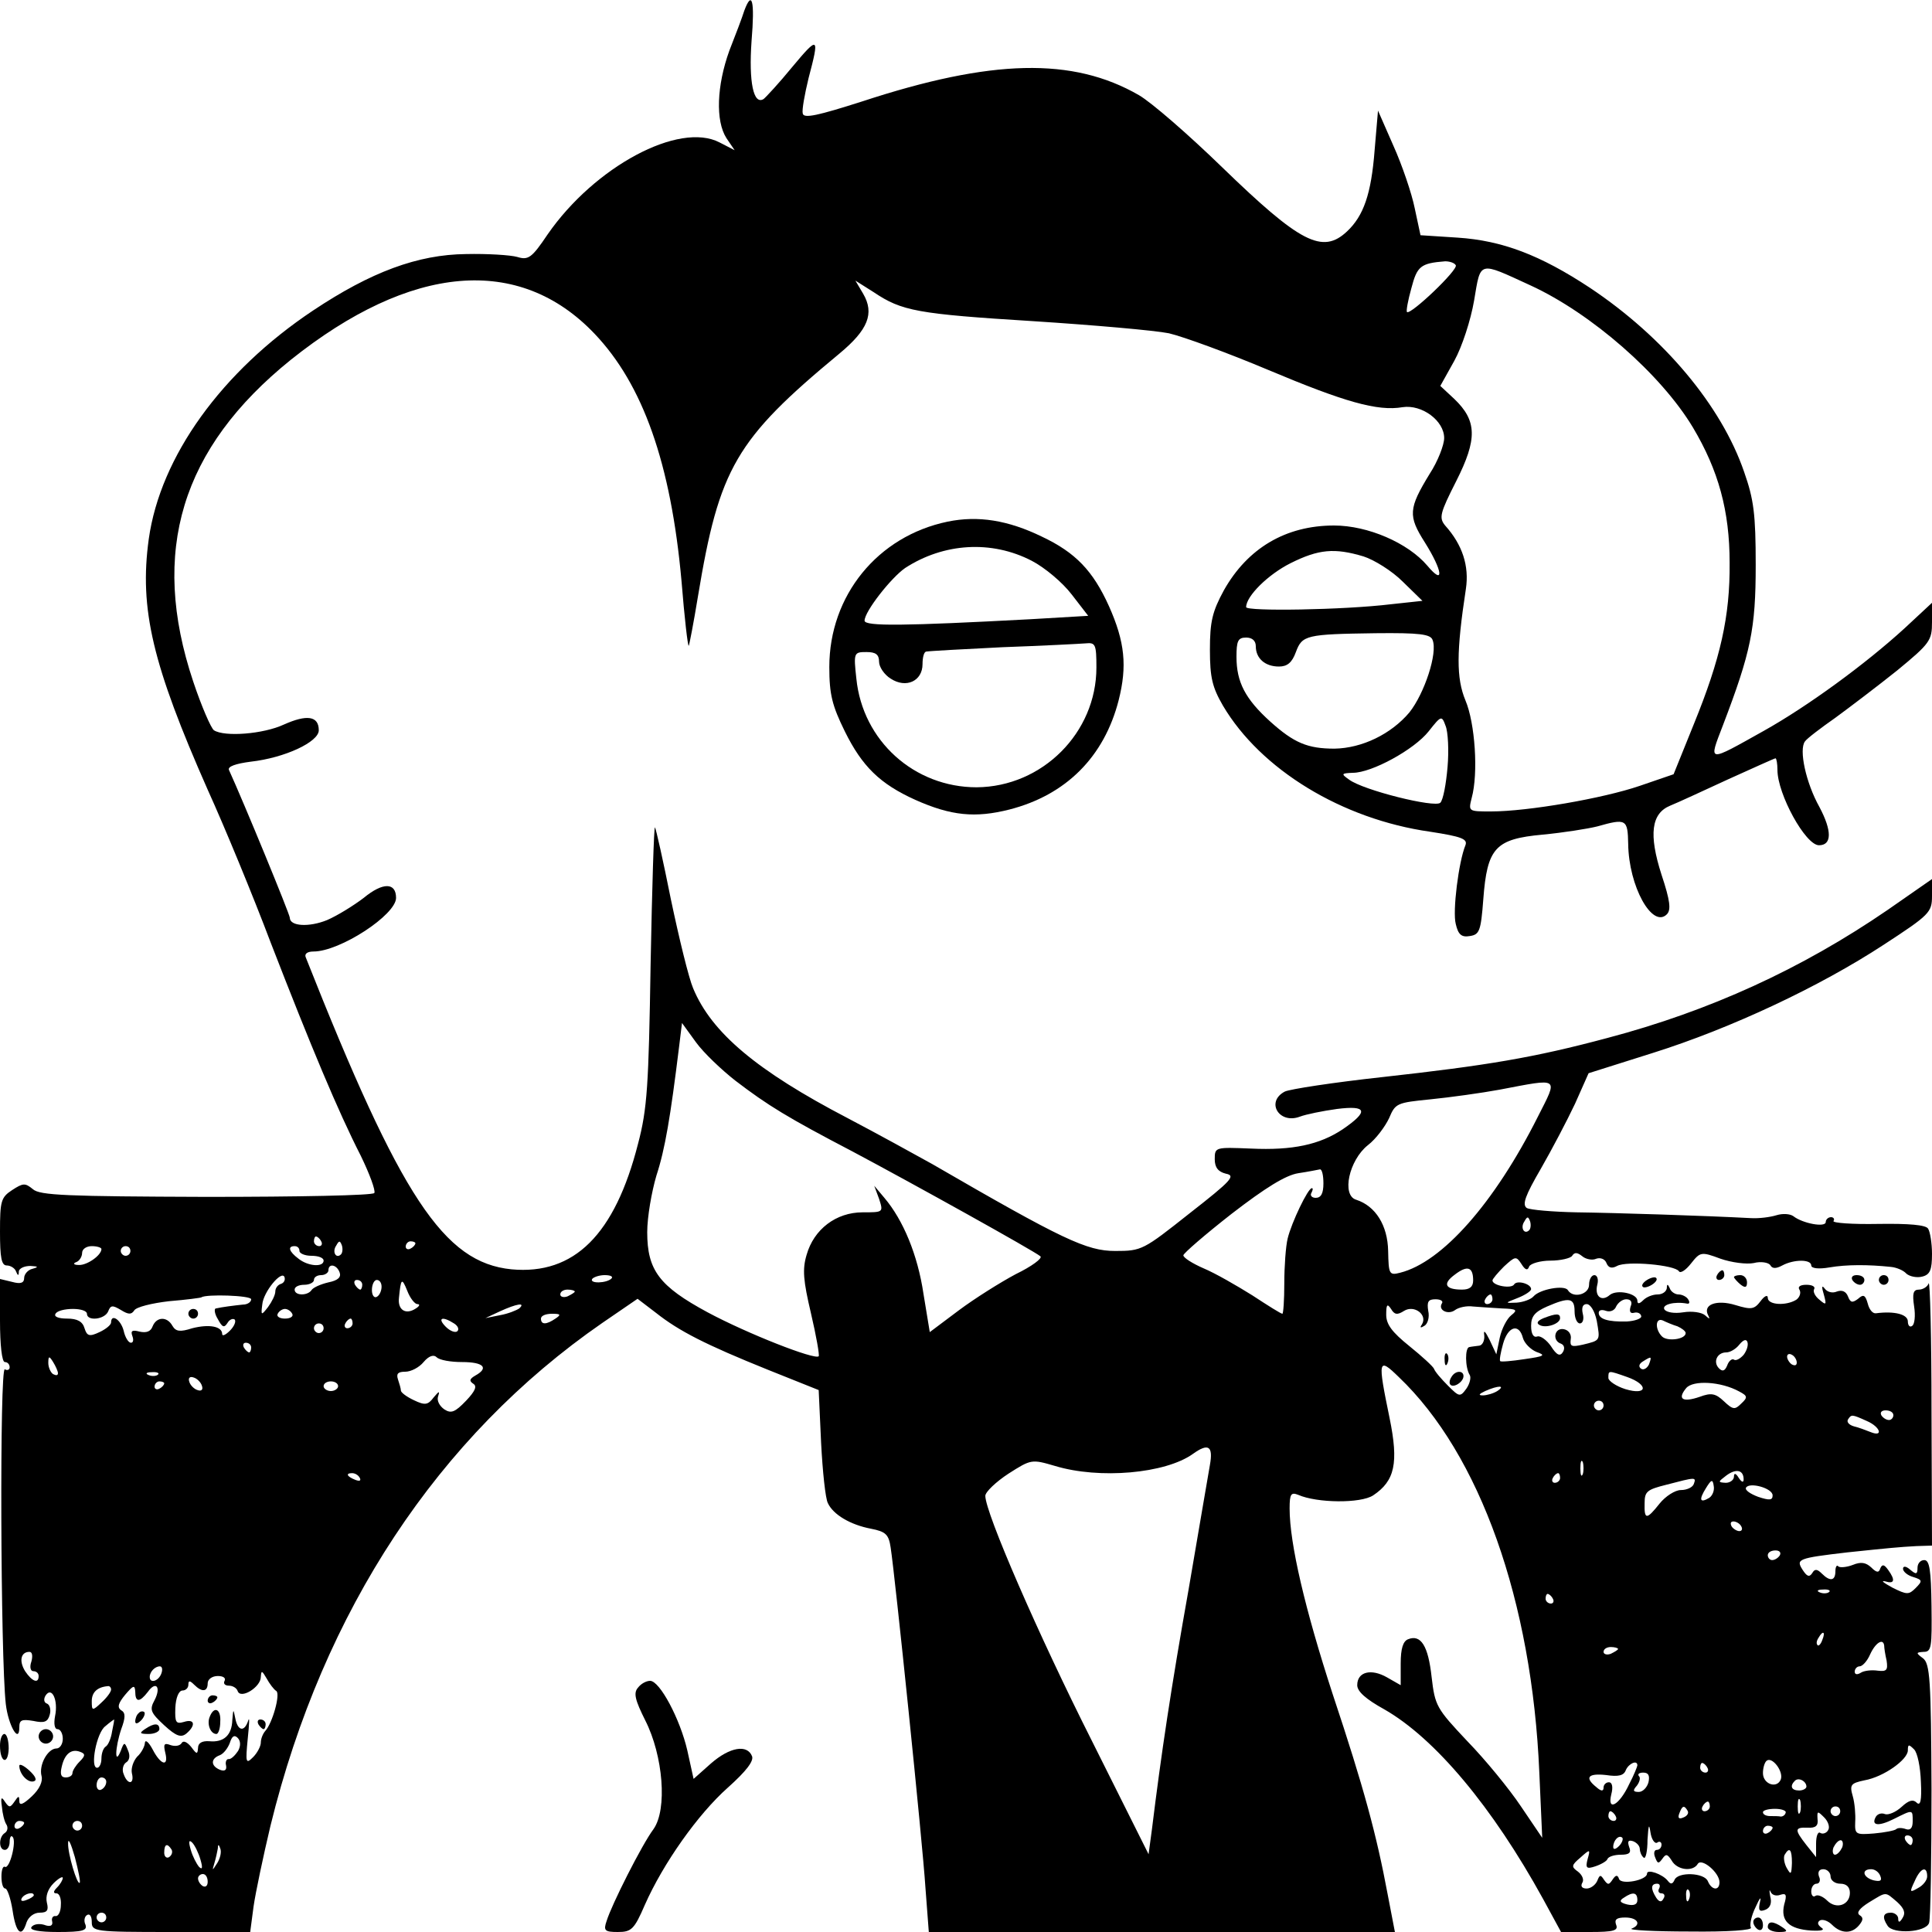 <?xml version="1.0" standalone="no"?>
<!DOCTYPE svg PUBLIC "-//W3C//DTD SVG 20010904//EN"
 "http://www.w3.org/TR/2001/REC-SVG-20010904/DTD/svg10.dtd">
<svg version="1.0" xmlns="http://www.w3.org/2000/svg"
 width="400pt" height="400pt" viewBox="0 0 400 400"
 preserveAspectRatio="xMidYMid meet">
<g transform="translate(0,400) scale(0.1,-0.1)"
fill="#000000" stroke="none">
<path d="M1541 3978 c-4 -13 -18 -50 -31 -83 -26 -72 -29 -145 -6 -181 l17
-25 -31 16 c-84 44 -259 -50 -356 -190 -33 -49 -40 -54 -63 -47 -14 4 -62 7
-106 6 -100 -1 -197 -37 -317 -117 -189 -126 -316 -302 -340 -473 -20 -145 8
-261 122 -519 35 -77 94 -220 131 -318 83 -214 139 -348 186 -440 18 -37 31
-72 28 -77 -3 -5 -156 -8 -348 -8 -288 1 -345 3 -359 16 -16 13 -20 13 -43 -2
-23 -15 -25 -23 -25 -86 0 -54 3 -70 14 -70 8 0 17 -6 19 -12 4 -10 6 -10 6 0
1 6 11 11 24 11 16 -1 18 -2 4 -6 -9 -2 -17 -11 -17 -19 0 -10 -7 -13 -25 -8
l-25 6 0 -86 c0 -51 4 -86 10 -86 6 0 10 -5 10 -11 0 -5 -5 -7 -10 -4 -11 7
-9 -596 2 -693 5 -44 28 -84 28 -48 0 15 5 17 29 13 23 -5 30 -2 34 13 3 10 0
21 -6 23 -6 2 -7 9 -3 16 13 21 27 -9 20 -42 -3 -16 -1 -27 5 -27 6 0 11 -9
11 -20 0 -11 -6 -20 -13 -20 -18 0 -37 -34 -31 -57 3 -11 -4 -27 -20 -42 -18
-17 -26 -20 -26 -10 0 12 -2 11 -10 -1 -9 -13 -11 -13 -20 0 -7 11 -9 9 -6
-11 1 -13 5 -30 9 -36 4 -6 3 -14 -3 -18 -13 -8 -13 -35 0 -35 6 0 10 8 10 17
0 9 3 14 6 10 9 -8 -6 -68 -16 -62 -4 2 -7 -7 -7 -20 0 -14 3 -25 8 -25 4 0
11 -20 15 -45 7 -48 19 -58 29 -25 4 11 15 20 27 20 16 0 19 5 15 21 -3 13 2
28 14 40 10 10 19 15 19 11 0 -4 -5 -13 -12 -20 -8 -8 -8 -12 -1 -12 6 0 10
-11 9 -24 0 -13 -5 -24 -11 -23 -5 1 -9 -4 -7 -11 2 -9 -4 -12 -17 -7 -11 3
-22 1 -26 -5 -4 -6 15 -10 55 -10 51 0 61 3 57 15 -4 8 -2 17 3 20 6 4 10 -3
10 -14 0 -20 5 -21 164 -21 l164 0 7 53 c4 28 20 104 35 167 109 445 347 806
687 1041 l73 50 38 -29 c48 -38 103 -66 232 -118 l105 -42 5 -109 c3 -59 9
-116 14 -125 11 -24 47 -45 89 -53 31 -6 37 -12 41 -39 9 -58 66 -610 72 -704
l7 -92 482 0 483 0 -15 78 c-23 123 -49 220 -114 415 -57 175 -89 311 -89 384
0 30 3 34 18 28 39 -17 129 -18 155 -1 45 30 53 67 34 160 -25 121 -24 127 19
85 168 -160 276 -464 291 -819 l6 -135 -44 65 c-24 36 -74 97 -111 135 -64 68
-67 73 -74 133 -7 64 -22 89 -49 78 -10 -4 -15 -19 -15 -50 l0 -45 -28 16
c-33 19 -62 12 -62 -16 0 -13 18 -29 56 -50 105 -60 224 -202 329 -393 l37
-68 60 0 c49 0 59 3 54 15 -4 11 1 15 19 15 26 0 34 -15 13 -23 -7 -3 47 -6
120 -6 81 -1 131 3 127 8 -3 6 1 25 10 43 8 18 12 23 9 11 -4 -18 -2 -22 11
-17 10 4 14 14 10 28 -2 11 -2 16 1 9 3 -7 12 -9 20 -6 12 4 14 0 8 -20 -8
-34 10 -51 56 -54 21 -1 29 1 21 6 -8 6 -9 11 -3 15 6 3 17 -1 25 -9 19 -19
41 -19 56 -1 9 11 9 16 1 21 -7 5 0 14 19 26 38 23 33 23 59 1 14 -13 18 -22
11 -33 -6 -10 -9 -10 -9 -1 0 6 -7 12 -15 12 -16 0 -19 -9 -7 -27 11 -18 80
-14 86 6 3 9 5 133 5 276 -1 227 -3 261 -18 272 -15 11 -14 12 2 13 16 0 17
10 16 95 -1 74 -4 95 -15 95 -8 0 -14 -7 -14 -16 0 -14 -3 -14 -15 -4 -9 8
-15 8 -15 2 0 -6 10 -14 21 -17 19 -6 20 -8 5 -23 -14 -14 -18 -14 -48 1 -18
10 -25 15 -15 13 19 -6 22 2 6 24 -8 11 -12 12 -16 3 -3 -10 -8 -9 -19 2 -11
10 -21 12 -38 5 -13 -5 -27 -6 -30 -3 -3 4 -6 -1 -6 -10 0 -20 -11 -22 -28 -5
-10 10 -15 10 -20 1 -6 -9 -11 -7 -20 7 -14 22 -10 24 93 36 86 9 106 11 143
13 l32 1 -1 278 c0 152 -3 271 -6 265 -2 -7 -12 -13 -20 -13 -12 0 -14 -8 -10
-35 3 -19 1 -37 -4 -40 -5 -4 -9 1 -9 9 0 15 -28 22 -66 17 -7 -1 -14 8 -17
20 -5 18 -9 20 -20 10 -12 -9 -16 -8 -21 5 -4 10 -12 14 -23 10 -9 -4 -20 -1
-25 6 -6 8 -7 4 -2 -12 6 -22 5 -23 -9 -11 -9 7 -14 17 -11 22 3 5 -4 9 -16 9
-13 0 -19 -4 -14 -11 3 -6 0 -15 -7 -20 -21 -13 -59 -11 -59 4 0 7 -7 4 -15
-7 -13 -17 -19 -18 -52 -8 -39 12 -69 1 -56 -22 4 -8 2 -7 -7 1 -7 6 -27 9
-45 6 -19 -3 -35 0 -39 6 -6 10 21 17 47 12 5 -1 6 3 2 9 -3 5 -12 10 -20 10
-7 0 -16 6 -18 13 -4 9 -6 9 -6 0 -1 -7 -9 -13 -19 -13 -10 0 -23 -5 -30 -12
-8 -8 -12 -8 -12 -1 0 15 -42 24 -57 12 -17 -15 -32 -3 -26 21 3 11 0 20 -6
20 -6 0 -11 -9 -11 -20 0 -20 -33 -29 -44 -11 -7 11 -58 2 -71 -13 -5 -6 -21
-12 -35 -13 -25 -1 -25 -1 3 10 15 6 27 14 27 18 0 11 -29 19 -35 10 -5 -10
-45 -3 -45 8 0 3 11 16 24 29 23 21 25 22 36 5 8 -13 13 -14 16 -5 3 6 23 12
44 12 21 0 42 5 45 10 5 8 11 7 21 -1 7 -6 21 -9 29 -5 9 3 18 -1 21 -9 4 -10
11 -12 22 -6 20 11 120 2 128 -11 3 -5 14 2 25 16 19 24 21 25 61 10 23 -8 54
-12 69 -9 15 4 30 1 34 -4 4 -8 12 -8 25 -1 24 13 60 13 60 0 0 -6 15 -8 38
-4 35 6 80 6 127 1 11 -1 26 -7 32 -14 7 -6 22 -9 33 -6 16 4 20 14 20 47 0
22 -4 46 -8 52 -4 8 -40 11 -104 10 -53 -1 -94 2 -92 6 3 4 0 8 -5 8 -6 0 -11
-5 -11 -10 0 -12 -48 -3 -67 12 -7 5 -22 6 -35 2 -13 -4 -36 -7 -53 -6 -93 5
-282 11 -361 12 -49 1 -96 5 -103 9 -10 7 -3 26 29 81 23 40 55 101 71 135
l28 63 133 42 c162 51 345 137 478 224 95 62 100 67 100 101 l0 35 -92 -64
c-178 -122 -368 -209 -580 -265 -153 -41 -250 -57 -466 -81 -101 -11 -192 -25
-202 -30 -40 -21 -12 -68 31 -52 13 5 48 12 77 16 63 8 66 -5 12 -42 -48 -32
-104 -44 -190 -40 -74 3 -75 3 -75 -22 0 -17 7 -26 23 -30 21 -4 12 -14 -75
-82 -96 -76 -99 -78 -154 -78 -59 0 -108 23 -379 180 -36 20 -114 63 -175 95
-188 98 -282 177 -320 269 -9 21 -29 103 -46 184 -16 80 -31 147 -33 149 -2 3
-6 -125 -9 -284 -4 -251 -7 -299 -26 -371 -48 -188 -132 -272 -262 -260 -140
14 -229 148 -426 646 -3 7 3 12 16 12 55 0 171 76 171 111 0 32 -27 33 -67 0
-21 -16 -55 -37 -76 -46 -37 -15 -77 -13 -77 5 0 7 -95 238 -126 306 -3 7 14
13 45 17 71 8 141 41 141 65 0 30 -25 33 -72 12 -43 -20 -123 -26 -145 -12 -6
4 -26 50 -43 101 -90 269 -25 483 202 666 249 199 473 218 629 54 100 -105
158 -268 180 -512 6 -75 13 -136 15 -134 1 1 10 47 19 102 44 266 78 325 293
503 59 49 73 83 49 124 l-16 27 38 -24 c58 -39 90 -45 331 -60 124 -8 250 -19
280 -25 30 -7 123 -41 206 -76 157 -66 226 -86 278 -77 40 6 86 -28 86 -64 0
-14 -13 -48 -30 -74 -44 -72 -45 -87 -10 -142 37 -59 41 -91 5 -48 -40 47
-123 83 -193 83 -100 0 -179 -47 -228 -134 -24 -44 -29 -65 -29 -123 0 -58 5
-78 27 -116 78 -132 246 -235 429 -261 65 -10 78 -15 73 -28 -14 -34 -27 -137
-20 -163 5 -22 12 -28 29 -25 20 3 23 10 28 76 8 107 25 125 123 134 42 4 93
12 113 17 60 17 63 15 64 -36 1 -88 50 -176 80 -146 9 9 7 28 -11 82 -27 84
-21 127 18 143 15 6 69 31 121 55 51 23 95 43 97 43 2 0 4 -11 4 -24 0 -50 58
-156 86 -156 27 0 27 30 1 79 -28 50 -43 119 -30 136 4 6 33 28 63 49 30 22
88 66 128 98 68 56 72 62 72 100 l0 40 -57 -53 c-81 -74 -200 -161 -291 -212
-118 -66 -115 -67 -85 11 58 152 68 200 68 332 0 106 -4 136 -24 193 -47 137
-166 279 -319 381 -103 68 -182 98 -274 104 l-77 5 -12 56 c-6 30 -26 89 -44
129 l-32 73 -7 -82 c-7 -91 -23 -136 -57 -168 -51 -48 -97 -24 -259 133 -69
67 -146 134 -172 149 -137 79 -305 75 -573 -13 -91 -29 -121 -36 -123 -25 -2
7 4 40 12 73 23 87 21 89 -34 23 -27 -33 -54 -62 -59 -66 -21 -13 -31 35 -25
120 7 84 1 106 -15 63z m1473 -527 c6 -9 -94 -104 -101 -97 -2 2 2 24 9 49 12
46 19 52 70 56 9 0 19 -3 22 -8z m155 -42 c126 -58 270 -184 336 -294 53 -89
76 -173 76 -280 1 -111 -19 -199 -74 -334 l-42 -104 -70 -24 c-76 -26 -232
-53 -308 -53 -47 0 -47 0 -40 28 14 51 7 155 -13 202 -19 46 -19 100 1 231 7
47 -7 91 -43 131 -13 16 -11 25 23 92 44 87 43 125 -4 170 l-29 27 29 52 c16
29 34 84 41 125 14 83 8 81 117 31z m-346 -561 c22 -7 59 -30 81 -52 l41 -40
-65 -7 c-99 -12 -300 -15 -300 -6 0 23 46 68 92 91 58 29 91 32 151 14z m143
-173 c11 -27 -17 -111 -48 -150 -38 -45 -98 -74 -155 -75 -56 0 -84 12 -133
56 -52 47 -70 82 -70 134 0 33 3 40 20 40 13 0 20 -7 20 -18 0 -25 19 -42 48
-42 17 0 27 8 35 30 13 35 21 37 165 39 91 1 114 -2 118 -14z m31 -263 c-3
-35 -9 -68 -15 -74 -11 -11 -160 26 -189 48 -17 12 -16 13 8 14 39 0 127 48
157 86 26 33 27 33 35 11 5 -12 7 -51 4 -85z m-1475 -649 c68 -52 109 -77 243
-147 126 -67 376 -206 389 -217 5 -4 -18 -21 -51 -37 -32 -17 -86 -51 -118
-75 l-60 -45 -13 79 c-12 81 -42 153 -81 199 l-21 25 10 -27 c9 -28 9 -28 -34
-28 -55 0 -101 -35 -116 -88 -9 -30 -7 -53 9 -121 11 -47 18 -87 16 -89 -8 -8
-148 47 -230 91 -100 54 -125 87 -125 166 0 31 9 83 19 117 18 55 29 121 47
267 l6 49 29 -40 c16 -22 53 -57 81 -79z m1662 -75 c-90 -179 -198 -301 -285
-323 -23 -6 -24 -3 -25 45 -1 53 -26 93 -66 106 -31 9 -15 82 24 113 17 13 36
39 44 56 13 31 16 32 86 39 40 4 105 13 143 20 126 24 121 27 79 -56z m-444
-138 c0 -21 -5 -30 -16 -30 -8 0 -12 5 -9 10 3 6 4 10 1 10 -8 0 -42 -71 -50
-104 -4 -16 -7 -58 -7 -93 0 -35 -2 -63 -4 -63 -3 0 -30 17 -62 38 -32 20 -77
46 -101 56 -23 10 -42 22 -42 27 0 4 45 43 100 86 70 54 112 80 138 84 20 3
40 7 45 8 4 0 7 -12 7 -29z m426 -97 c-10 -10 -19 5 -10 18 6 11 8 11 12 0 2
-7 1 -15 -2 -18z m-2501 -23 c3 -5 1 -10 -4 -10 -6 0 -11 5 -11 10 0 6 2 10 4
10 3 0 8 -4 11 -10z m41 -27 c-10 -10 -19 5 -10 18 6 11 8 11 12 0 2 -7 1 -15
-2 -18z m154 23 c0 -3 -4 -8 -10 -11 -5 -3 -10 -1 -10 4 0 6 5 11 10 11 6 0
10 -2 10 -4z m-650 -12 c0 -13 -30 -34 -47 -33 -10 0 -13 3 -5 6 6 2 12 11 12
19 0 8 9 14 20 14 11 0 20 -3 20 -6z m60 -4 c0 -5 -4 -10 -10 -10 -5 0 -10 5
-10 10 0 6 5 10 10 10 6 0 10 -4 10 -10z m350 0 c0 -5 11 -10 25 -10 14 0 25
-4 25 -10 0 -14 -32 -12 -52 4 -20 15 -23 26 -8 26 6 0 10 -4 10 -10z m83 -44
c4 -10 -3 -17 -23 -21 -17 -4 -32 -11 -35 -16 -8 -12 -35 -12 -35 1 0 6 9 10
20 10 11 0 20 5 20 10 0 6 7 10 15 10 8 0 15 5 15 10 0 15 17 12 23 -4z m2347
-17 c0 -13 -7 -19 -23 -19 -35 0 -41 12 -15 31 26 20 38 16 38 -12z m-2468 -7
c-7 -2 -12 -9 -12 -16 0 -7 -7 -21 -15 -32 -14 -18 -15 -18 -12 5 2 26 40 72
46 57 2 -6 -1 -12 -7 -14z m684 11 c-10 -10 -46 -11 -40 -1 3 4 15 8 26 8 12
0 18 -3 14 -7z m-516 -13 c0 -5 -2 -10 -4 -10 -3 0 -8 5 -11 10 -3 6 -1 10 4
10 6 0 11 -4 11 -10z m40 -4 c0 -8 -4 -18 -10 -21 -5 -3 -10 3 -10 14 0 12 5
21 10 21 6 0 10 -6 10 -14z m74 -36 c6 0 5 -4 -3 -9 -21 -14 -38 -3 -35 22 4
41 6 42 17 15 6 -16 16 -28 21 -28z m326 26 c0 -2 -7 -6 -15 -10 -8 -3 -15 -1
-15 4 0 6 7 10 15 10 8 0 15 -2 15 -4z m-670 -16 c0 -6 -8 -11 -17 -11 -19 -2
-43 -5 -56 -8 -4 0 -3 -11 4 -22 9 -17 13 -19 20 -8 4 7 11 10 15 7 3 -4 -1
-14 -10 -23 -9 -9 -16 -12 -16 -7 0 16 -27 21 -62 12 -25 -8 -34 -7 -41 5 -11
20 -33 19 -41 -1 -4 -11 -13 -14 -27 -11 -15 4 -19 2 -15 -9 3 -8 2 -14 -3
-14 -5 0 -12 11 -15 25 -6 23 -26 36 -26 17 0 -5 -11 -14 -24 -20 -21 -10 -26
-8 -31 8 -4 14 -15 20 -36 20 -18 0 -28 4 -24 10 3 6 19 10 36 10 16 0 29 -4
29 -10 0 -16 37 -12 44 5 5 13 9 13 26 3 16 -10 22 -10 28 -1 4 7 37 15 72 19
36 3 66 7 67 8 9 7 103 4 103 -4z m2570 0 c0 -5 -5 -10 -11 -10 -5 0 -7 5 -4
10 3 6 8 10 11 10 2 0 4 -4 4 -10z m-105 -9 c-8 -14 14 -24 28 -13 7 5 23 9
37 7 14 -1 41 -3 60 -4 30 -1 33 -3 19 -14 -9 -7 -20 -28 -24 -47 l-7 -34 -14
30 c-9 18 -13 22 -11 9 1 -11 -4 -20 -10 -21 -7 -1 -17 -2 -21 -3 -9 -1 -9
-42 1 -58 3 -5 0 -18 -7 -28 -13 -18 -15 -17 -38 6 -14 14 -27 29 -29 35 -2 5
-25 26 -51 47 -36 29 -48 45 -48 65 0 21 2 24 10 12 7 -12 13 -13 27 -4 21 13
49 -8 37 -28 -5 -7 -3 -8 5 -3 7 4 11 18 8 31 -3 19 0 24 15 24 11 0 17 -4 13
-9z m275 -16 c0 -14 5 -25 11 -25 6 0 9 9 6 20 -3 13 0 20 8 20 8 0 17 -15 21
-35 7 -41 8 -40 -29 -49 -23 -5 -27 -4 -25 11 2 10 -4 19 -14 21 -20 4 -25
-24 -6 -30 7 -3 8 -10 4 -17 -6 -10 -13 -7 -25 12 -9 13 -22 22 -28 20 -8 -3
-13 5 -13 22 0 20 8 29 33 40 46 20 57 18 57 -10z m116 10 c-3 -10 -1 -15 7
-13 7 2 14 -1 15 -7 1 -5 -13 -10 -30 -11 -39 -1 -58 5 -58 18 0 6 7 7 15 4 9
-3 18 1 21 9 4 8 13 15 21 15 10 0 13 -6 9 -15z m-2301 -4 c-6 -4 -23 -11 -40
-14 l-30 -6 30 14 c35 16 54 19 40 6z m-470 -11 c3 -5 -3 -10 -15 -10 -12 0
-18 5 -15 10 3 6 10 10 15 10 5 0 12 -4 15 -10z m545 -10 c-19 -13 -30 -13
-30 0 0 6 10 10 23 10 18 0 19 -2 7 -10z m-420 -10 c0 -5 -5 -10 -11 -10 -5 0
-7 5 -4 10 3 6 8 10 11 10 2 0 4 -4 4 -10z m210 0 c8 -5 11 -12 7 -16 -4 -4
-15 0 -24 9 -18 18 -8 23 17 7z m2533 -6 c9 -4 17 -10 17 -14 0 -13 -38 -18
-49 -7 -15 15 -14 40 2 33 6 -3 20 -9 30 -12z m-2803 -4 c0 -5 -4 -10 -10 -10
-5 0 -10 5 -10 10 0 6 5 10 10 10 6 0 10 -4 10 -10z m2483 -20 c3 -11 16 -24
28 -29 20 -7 17 -9 -25 -15 -26 -4 -49 -6 -50 -4 -2 2 1 18 6 36 10 36 33 43
41 12z m457 -35 c-7 -8 -16 -13 -20 -10 -4 3 -11 -3 -14 -12 -5 -12 -10 -13
-17 -6 -13 13 -4 33 15 33 8 0 20 7 27 16 9 11 15 12 17 5 2 -7 -2 -18 -8 -26z
m-3090 15 c0 -5 -2 -10 -4 -10 -3 0 -8 5 -11 10 -3 6 -1 10 4 10 6 0 11 -4 11
-10z m437 -30 c44 0 56 -12 27 -28 -12 -7 -13 -11 -4 -17 8 -5 4 -15 -15 -35
-23 -24 -31 -27 -45 -18 -10 7 -16 18 -13 27 4 12 2 11 -9 -2 -12 -16 -18 -17
-41 -6 -15 7 -27 16 -27 20 0 4 -3 14 -6 23 -4 12 0 16 15 16 12 0 29 9 38 20
11 13 21 16 27 10 6 -6 29 -10 53 -10z m2763 -1 c0 -6 -4 -7 -10 -4 -5 3 -10
11 -10 16 0 6 5 7 10 4 6 -3 10 -11 10 -16z m-3600 -22 c0 -5 -4 -5 -10 -2 -5
3 -10 14 -10 23 0 15 2 15 10 2 5 -8 10 -19 10 -23z m3294 18 c-4 -8 -11 -12
-16 -9 -6 4 -5 10 3 15 19 12 19 11 13 -6z m-3087 -21 c-3 -3 -12 -4 -19 -1
-8 3 -5 6 6 6 11 1 17 -2 13 -5z m3042 -5 c45 -16 42 -39 -4 -25 -19 6 -35 17
-35 23 0 16 -1 16 39 2z m-2951 -18 c3 -8 -1 -12 -9 -9 -7 2 -15 10 -17 17 -3
8 1 12 9 9 7 -2 15 -10 17 -17z m-78 5 c0 -3 -4 -8 -10 -11 -5 -3 -10 -1 -10
4 0 6 5 11 10 11 6 0 10 -2 10 -4z m360 -6 c0 -5 -7 -10 -15 -10 -8 0 -15 5
-15 10 0 6 7 10 15 10 8 0 15 -4 15 -10z m2901 -11 c17 -9 18 -12 4 -25 -13
-13 -17 -13 -36 5 -17 16 -26 18 -50 9 -35 -12 -47 -5 -28 18 14 17 72 14 110
-7z m-501 1 c-8 -5 -22 -9 -30 -9 -10 0 -8 3 5 9 27 12 43 12 25 0z m220 -30
c0 -5 -4 -10 -10 -10 -5 0 -10 5 -10 10 0 6 5 10 10 10 6 0 10 -4 10 -10z
m600 -20 c0 -5 -4 -10 -9 -10 -6 0 -13 5 -16 10 -3 6 1 10 9 10 9 0 16 -4 16
-10z m-55 -12 c28 -12 35 -34 8 -23 -10 4 -26 10 -35 12 -10 3 -15 9 -12 14 7
11 8 11 39 -3z m-1360 -91 c-3 -18 -23 -133 -44 -257 -36 -202 -57 -342 -76
-497 l-7 -52 -117 234 c-111 220 -221 473 -221 508 0 8 22 29 48 46 47 30 48
30 96 16 92 -28 229 -16 286 25 32 23 42 16 35 -23z m772 -19 c-3 -7 -5 -2 -5
12 0 14 2 19 5 13 2 -7 2 -19 0 -25z m333 -11 c0 -7 -4 -6 -10 3 -6 10 -10 11
-10 3 0 -7 -8 -13 -17 -13 -17 1 -16 2 1 15 20 15 36 12 36 -8z m-2865 3 c3
-6 -1 -7 -9 -4 -18 7 -21 14 -7 14 6 0 13 -4 16 -10z m2485 0 c0 -5 -5 -10
-11 -10 -5 0 -7 5 -4 10 3 6 8 10 11 10 2 0 4 -4 4 -10z m277 -12 c-2 -7 -14
-13 -27 -13 -12 0 -32 -13 -44 -28 -27 -34 -32 -34 -31 1 0 24 5 28 45 38 61
16 62 16 57 2z m32 -29 c-20 -12 -22 -4 -7 20 11 18 14 19 16 5 2 -9 -2 -20
-9 -25z m131 5 c0 -10 -6 -11 -30 -3 -16 6 -28 14 -25 19 7 12 55 -1 55 -16z
m-65 -64 c3 -5 2 -10 -4 -10 -5 0 -13 5 -16 10 -3 6 -2 10 4 10 5 0 13 -4 16
-10z m80 -60 c-3 -5 -10 -10 -16 -10 -5 0 -9 5 -9 10 0 6 7 10 16 10 8 0 12
-4 9 -10z m102 -76 c-3 -3 -12 -4 -19 -1 -8 3 -5 6 6 6 11 1 17 -2 13 -5z
m-572 -14 c3 -5 1 -10 -4 -10 -6 0 -11 5 -11 10 0 6 2 10 4 10 3 0 8 -4 11
-10z m558 -85 c-3 -9 -8 -14 -10 -11 -3 3 -2 9 2 15 9 16 15 13 8 -4z m128
-12 c0 -5 2 -18 5 -31 3 -20 0 -23 -18 -21 -13 2 -29 0 -35 -4 -8 -5 -13 -4
-13 2 0 6 5 11 10 11 6 0 16 11 22 25 11 24 27 34 29 18z m-551 -7 c0 -2 -7
-6 -15 -10 -8 -3 -15 -1 -15 4 0 6 7 10 15 10 8 0 15 -2 15 -4z m-3285 -26
c-4 -11 -2 -20 4 -20 6 0 11 -4 11 -10 0 -17 -14 -11 -28 10 -13 21 -9 40 9
40 6 0 7 -9 4 -20z m269 -25 c-6 -16 -24 -21 -24 -7 0 11 11 22 21 22 5 0 6
-7 3 -15z m238 -36 c9 -6 -8 -67 -23 -83 -5 -6 -9 -16 -9 -24 0 -7 -7 -21 -16
-30 -15 -15 -16 -12 -11 39 3 30 4 46 1 37 -8 -25 -22 -22 -27 5 -4 20 -4 19
-6 -4 -1 -32 -18 -47 -48 -44 -15 1 -23 -4 -23 -14 -1 -14 -3 -13 -14 2 -9 11
-17 14 -20 8 -4 -6 -14 -7 -23 -4 -13 5 -15 2 -11 -15 8 -31 -9 -27 -26 6 -8
15 -15 21 -16 14 0 -7 -7 -21 -16 -29 -8 -9 -13 -24 -11 -34 6 -24 -9 -25 -17
-2 -4 9 -1 20 5 24 7 4 9 14 4 25 -7 18 -8 18 -15 -1 -13 -32 -12 6 1 45 9 24
9 34 0 39 -9 6 -6 15 8 32 17 20 20 21 21 7 0 -23 9 -23 26 -1 17 24 28 10 14
-17 -11 -20 -8 -26 20 -52 25 -23 35 -26 46 -17 20 17 17 31 -5 24 -17 -5 -19
-1 -18 29 1 21 7 36 15 36 6 0 12 5 12 12 0 9 3 9 12 0 16 -16 28 -15 28 3 0
8 9 15 21 15 11 0 17 -4 14 -10 -3 -5 0 -10 9 -10 8 0 16 -5 18 -11 6 -18 48
8 48 29 1 14 2 14 12 -3 6 -11 15 -23 20 -26z m-342 3 c0 -5 -9 -17 -20 -27
-19 -18 -20 -17 -20 3 0 18 11 29 33 31 4 1 7 -3 7 -7z m2 -87 c-2 -14 -8 -28
-13 -31 -5 -3 -9 -14 -9 -25 0 -10 -4 -19 -9 -19 -15 0 -1 73 17 86 9 8 18 14
18 14 1 0 -1 -11 -4 -25z m261 -40 c-6 -9 -14 -17 -19 -17 -5 1 -8 -6 -6 -13
2 -10 -3 -13 -13 -9 -19 8 -19 23 0 30 8 3 17 15 21 26 4 13 9 17 16 10 6 -6
7 -16 1 -27z m3484 -64 c2 -39 -1 -51 -9 -43 -7 7 -16 5 -31 -9 -12 -11 -27
-17 -34 -15 -7 3 -15 1 -19 -5 -11 -19 5 -21 37 -5 40 20 39 20 39 -5 0 -14
-5 -19 -14 -16 -8 3 -17 3 -20 0 -3 -3 -24 -7 -46 -9 -38 -3 -40 -2 -39 24 1
15 -1 39 -5 53 -7 24 -4 27 24 33 40 7 90 43 90 62 0 13 2 13 13 2 7 -7 13
-37 14 -67z m-3812 42 c-8 -8 -15 -19 -15 -24 0 -5 -6 -9 -14 -9 -10 0 -12 7
-8 23 6 26 20 37 38 30 11 -4 11 -8 -1 -20z m3522 -37 c-8 -20 -37 -10 -37 13
0 10 3 21 7 25 11 11 36 -21 30 -38z m-297 29 c0 -2 -7 -20 -17 -39 -20 -43
-46 -58 -37 -21 4 15 2 25 -5 25 -6 0 -11 -5 -11 -11 0 -8 -5 -8 -15 1 -25 20
-17 29 20 25 26 -4 37 -1 41 10 6 14 24 22 24 10z m145 -5 c3 -5 1 -10 -4 -10
-6 0 -11 5 -11 10 0 6 2 10 4 10 3 0 8 -4 11 -10z m-122 -30 c-3 -11 -12 -20
-20 -20 -12 0 -13 3 -4 13 6 8 8 17 4 20 -3 4 1 7 9 7 11 0 14 -6 11 -20z
m-3193 1 c0 -6 -4 -13 -10 -16 -5 -3 -10 1 -10 9 0 9 5 16 10 16 6 0 10 -4 10
-9z m3520 -10 c0 -4 -7 -8 -15 -8 -16 0 -20 9 -9 20 8 8 24 -1 24 -12z m-13
-53 c-3 -7 -5 -2 -5 12 0 14 2 19 5 13 2 -7 2 -19 0 -25z m-187 12 c0 -5 -5
-10 -11 -10 -5 0 -7 5 -4 10 3 6 8 10 11 10 2 0 4 -4 4 -10z m-46 -9 c3 -5 -1
-11 -9 -14 -9 -4 -12 -1 -8 9 6 16 10 17 17 5z m203 -4 c-1 -5 -6 -8 -10 -8
-4 1 -14 1 -22 1 -8 0 -15 3 -15 8 0 4 11 7 25 7 14 0 24 -4 22 -8z m113 3 c0
-5 -4 -10 -10 -10 -5 0 -10 5 -10 10 0 6 5 10 10 10 6 0 10 -4 10 -10z m-465
-10 c3 -5 1 -10 -4 -10 -6 0 -11 5 -11 10 0 6 2 10 4 10 3 0 8 -4 11 -10z
m440 -29 c-3 -6 -11 -9 -16 -6 -5 4 -9 -6 -9 -22 l0 -28 -20 25 c-25 32 -25
37 3 36 16 -1 22 4 20 18 -1 17 0 17 14 3 8 -8 12 -20 8 -26z m-3735 15 c0 -3
-4 -8 -10 -11 -5 -3 -10 -1 -10 4 0 6 5 11 10 11 6 0 10 -2 10 -4z m120 -6 c0
-5 -4 -10 -10 -10 -5 0 -10 5 -10 10 0 6 5 10 10 10 6 0 10 -4 10 -10z m3261
-35 c5 4 9 1 9 -4 0 -6 -4 -11 -10 -11 -5 0 -7 -7 -3 -16 5 -13 7 -13 15 -2 7
10 10 10 19 -4 11 -20 44 -24 54 -7 8 13 45 -18 45 -38 0 -18 -16 -17 -24 2
-7 18 -62 20 -69 3 -4 -9 -8 -10 -14 -2 -11 14 -43 25 -43 15 0 -14 -54 -24
-58 -11 -3 9 -7 8 -13 -1 -8 -12 -10 -12 -18 -1 -7 11 -9 11 -14 -2 -4 -9 -14
-16 -22 -16 -10 0 -13 5 -9 12 4 6 0 16 -9 23 -14 10 -14 13 5 29 20 18 21 18
15 -3 -5 -19 -2 -21 16 -15 12 4 24 11 25 15 2 5 14 9 28 9 17 0 22 4 17 16
-4 12 -2 15 8 12 8 -3 14 -10 14 -16 0 -5 3 -14 8 -18 4 -4 8 13 8 37 2 30 3
35 6 16 2 -15 9 -25 14 -22z m239 31 c0 -3 -4 -8 -10 -11 -5 -3 -10 -1 -10 4
0 6 5 11 10 11 6 0 10 -2 10 -4z m-3505 -114 c-5 -6 -25 61 -24 82 0 12 6 -1
14 -29 7 -27 12 -51 10 -53z m3187 76 c-7 -7 -12 -8 -12 -2 0 14 12 26 19 19
2 -3 -1 -11 -7 -17z m608 12 c0 -5 -2 -10 -4 -10 -3 0 -8 5 -11 10 -3 6 -1 10
4 10 6 0 11 -4 11 -10z m-3545 -40 c5 -17 4 -22 -3 -15 -5 6 -13 21 -17 35 -5
17 -4 22 3 15 5 -5 13 -21 17 -35z m3399 25 c-4 -8 -10 -15 -15 -15 -4 0 -6 7
-3 15 4 8 10 15 15 15 4 0 6 -7 3 -15z m-3459 -4 c3 -5 1 -12 -5 -16 -5 -3
-10 1 -10 9 0 18 6 21 15 7z m95 -28 c-11 -17 -11 -17 -6 0 3 10 6 24 7 30 0
9 2 9 5 0 3 -7 0 -20 -6 -30z m3260 0 c-1 -24 -2 -26 -11 -10 -5 9 -7 22 -4
27 10 17 15 11 15 -17z m80 -28 c0 -8 9 -15 20 -15 13 0 20 -7 20 -19 0 -25
-28 -35 -47 -16 -8 8 -19 13 -24 10 -5 -4 -9 1 -9 9 0 9 5 16 11 16 6 0 9 7 5
15 -3 9 0 15 9 15 8 0 15 -7 15 -15z m103 1 c4 -10 0 -12 -14 -9 -22 6 -26 23
-5 23 8 0 16 -6 19 -14z m97 -1 c0 -8 -9 -19 -19 -24 -17 -10 -18 -9 -7 14 12
28 26 33 26 10z m-3560 -11 c0 -8 -4 -12 -10 -9 -5 3 -10 10 -10 16 0 5 5 9
10 9 6 0 10 -7 10 -16z m3005 -14 c-3 -5 -1 -10 5 -10 6 0 8 -5 4 -11 -4 -8
-9 -7 -15 2 -12 19 -11 29 2 29 5 0 7 -4 4 -10z m62 -22 c-3 -8 -6 -5 -6 6 -1
11 2 17 5 13 3 -3 4 -12 1 -19z m-3427 8 c0 -2 -7 -7 -16 -10 -8 -3 -12 -2 -9
4 6 10 25 14 25 6z m3320 -10 c0 -9 -7 -12 -21 -9 -16 4 -17 8 -7 14 19 13 28
11 28 -5z m-3170 -36 c0 -5 -4 -10 -10 -10 -5 0 -10 5 -10 10 0 6 5 10 10 10
6 0 10 -4 10 -10z"/>
<path d="M390 1280 c0 -5 5 -10 10 -10 6 0 10 5 10 10 0 6 -4 10 -10 10 -5 0
-10 -4 -10 -10z"/>
<path d="M2991 1184 c0 -11 3 -14 6 -6 3 7 2 16 -1 19 -3 4 -6 -2 -5 -13z"/>
<path d="M3005 1149 c-4 -6 -5 -13 -2 -16 7 -7 27 6 27 18 0 12 -17 12 -25 -2z"/>
<path d="M3196 1271 c-12 -5 -16 -10 -9 -14 13 -8 43 2 43 14 0 10 -8 10 -34
0z"/>
<path d="M430 479 c0 -5 5 -7 10 -4 6 3 10 8 10 11 0 2 -4 4 -10 4 -5 0 -10
-5 -10 -11z"/>
<path d="M287 453 c-4 -3 -7 -11 -7 -17 0 -6 5 -5 12 2 6 6 9 14 7 17 -3 3 -9
2 -12 -2z"/>
<path d="M434 445 c-6 -15 2 -35 14 -35 4 0 8 11 8 25 2 27 -13 34 -22 10z"/>
<path d="M535 430 c3 -5 8 -10 11 -10 2 0 4 5 4 10 0 6 -5 10 -11 10 -5 0 -7
-4 -4 -10z"/>
<path d="M300 420 c-12 -8 -11 -10 8 -10 12 0 22 5 22 10 0 13 -11 13 -30 0z"/>
<path d="M1962 2920 c-145 -30 -245 -153 -245 -301 0 -57 6 -80 32 -133 36
-73 73 -109 146 -142 74 -33 124 -38 195 -20 117 30 196 109 226 226 18 71 13
121 -20 195 -33 73 -69 111 -139 144 -70 34 -132 44 -195 31z m174 -81 c27
-14 64 -45 83 -70 l34 -44 -119 -7 c-262 -14 -344 -15 -344 -3 0 19 55 89 84
109 80 52 179 58 262 15z m134 -221 c0 -135 -112 -247 -248 -248 -129 0 -236
96 -249 225 -6 54 -5 55 21 55 19 0 26 -5 26 -20 0 -11 11 -27 24 -35 32 -21
66 -5 66 30 0 14 3 26 8 26 4 1 75 5 157 9 83 3 160 7 173 8 20 2 22 -2 22
-50z"/>
<path d="M3555 1360 c-3 -5 -1 -10 4 -10 6 0 11 5 11 10 0 6 -2 10 -4 10 -3 0
-8 -4 -11 -10z"/>
<path d="M3410 1350 c-8 -5 -12 -11 -9 -14 2 -3 11 -1 19 4 8 5 12 11 9 14 -2
3 -11 1 -19 -4z"/>
<path d="M3590 1356 c0 -2 6 -9 13 -15 10 -8 14 -7 14 4 0 8 -6 15 -14 15 -7
0 -13 -2 -13 -4z"/>
<path d="M3835 1350 c3 -5 10 -10 16 -10 5 0 9 5 9 10 0 6 -7 10 -16 10 -8 0
-12 -4 -9 -10z"/>
<path d="M3890 1350 c0 -5 5 -10 10 -10 6 0 10 5 10 10 0 6 -4 10 -10 10 -5 0
-10 -4 -10 -10z"/>
<path d="M1321 506 c-10 -11 -6 -26 15 -68 37 -73 46 -184 17 -225 -24 -32
-87 -157 -97 -190 -7 -20 -4 -23 23 -23 28 0 34 5 56 56 38 86 110 188 172
243 38 34 54 55 50 65 -10 25 -46 19 -85 -15 l-36 -32 -13 59 c-15 65 -57 144
-77 144 -8 0 -19 -6 -25 -14z"/>
<path d="M80 405 c0 -8 7 -15 15 -15 8 0 15 7 15 15 0 8 -7 15 -15 15 -8 0
-15 -7 -15 -15z"/>
<path d="M0 386 c0 -36 17 -41 18 -6 0 17 -4 30 -9 30 -5 0 -9 -11 -9 -24z"/>
<path d="M40 344 c0 -17 18 -36 30 -32 7 2 4 10 -9 22 -12 11 -21 15 -21 10z"/>
<path d="M3630 21 c0 -6 5 -13 10 -16 6 -3 10 1 10 9 0 9 -4 16 -10 16 -5 0
-10 -4 -10 -9z"/>
<path d="M3660 10 c0 -5 10 -10 23 -10 18 0 19 2 7 10 -19 13 -30 13 -30 0z"/>
</g>
</svg>
